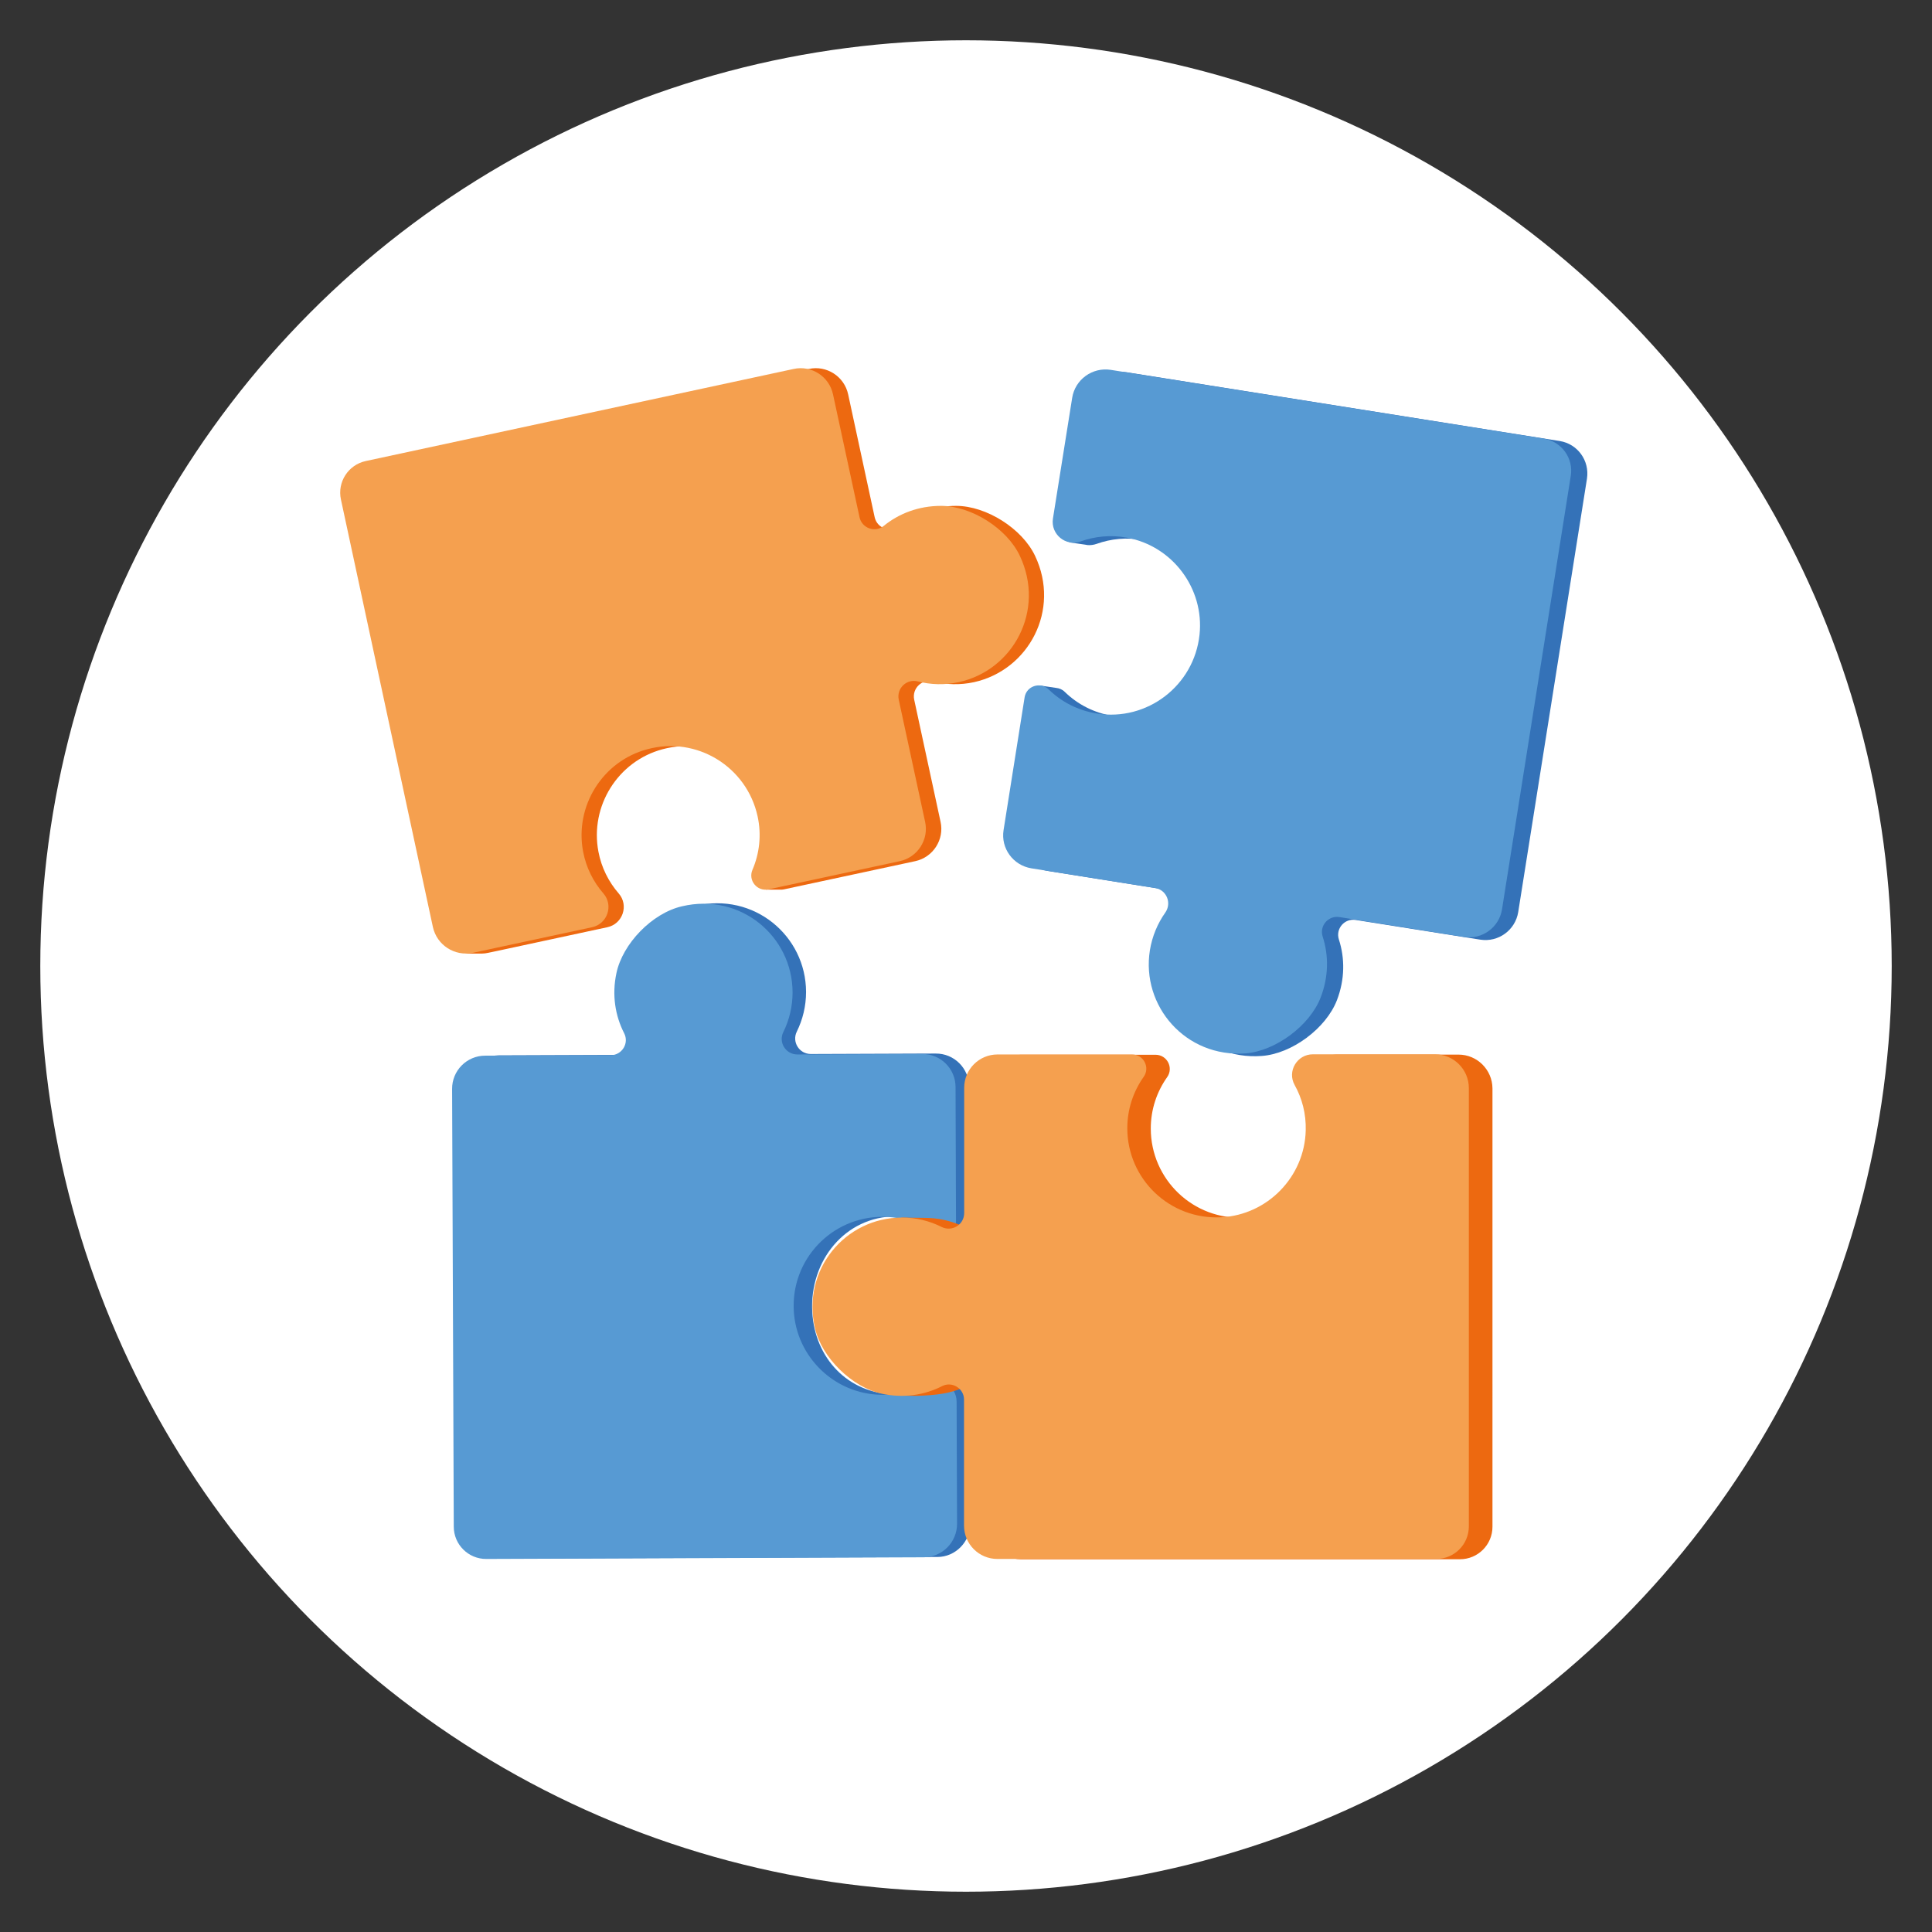 <?xml version="1.0" encoding="utf-8"?>
<!-- Generator: Adobe Illustrator 24.3.0, SVG Export Plug-In . SVG Version: 6.00 Build 0)  -->
<svg version="1.1" id="Capa_1" xmlns="http://www.w3.org/2000/svg" xmlns:xlink="http://www.w3.org/1999/xlink" x="0px" y="0px"
	 viewBox="0 0 127.56 127.56" style="enable-background:new 0 0 127.56 127.56;" xml:space="preserve">
<rect x="0" y="0" width="127.56" height="127.56" fill="#333333" stroke="none"/>
<style type="text/css">
	.md0{fill:#FFFFFF;}
	.md1{fill:#ED6910;}
	.md2{fill:#F5A04F;}
	.md3{fill:#3472B8;}
	.md4{fill:#579AD3;}
</style>
<g>
	<circle class="md0" cx="63.78" cy="63.78" r="61.12"/>
	<g>
		<g>
			<path class="md1" d="M68.34,36.7c-0.85-1.8-3.22-3.3-5.21-3.3c-1.47,0-2.77,0.5-3.78,1.32c-0.57,0.47-1.44,0.16-1.6-0.57
				l-1.75-8.11c-0.25-1.18-1.42-1.94-2.6-1.68l-28.25,6.08c-1.16,0.25-1.89,1.39-1.64,2.54l6.07,28.22c0.17,0.81,0.77,1.42,1.5,1.65
				l-0.37,0.11h1.1l0.01,0c0.13,0,0.27-0.02,0.41-0.05l0.62-0.13l0,0l0,0l7.25-1.56c1.02-0.22,1.43-1.45,0.75-2.23
				c-0.66-0.76-1.14-1.7-1.34-2.76c-0.57-3,1.28-5.97,4.23-6.76c3.28-0.89,6.58,1.16,7.29,4.43c0.27,1.23,0.12,2.46-0.34,3.53
				c-0.18,0.42-0.03,0.85,0.28,1.1l-0.42,0.21l0.98,0v0c0.07,0,0.15,0,0.23-0.02l8.66-1.86c1.18-0.25,1.94-1.42,1.68-2.6l-1.74-8.06
				c-0.16-0.75,0.52-1.4,1.26-1.21c0.85,0.22,1.77,0.25,2.69,0.05C67.92,44.24,70.04,40.28,68.34,36.7z"/>
			<path class="md2" d="M62.13,33.4c-1.47,0-2.77,0.5-3.78,1.32c-0.57,0.47-1.44,0.16-1.6-0.57l-1.75-8.11
				c-0.25-1.18-1.42-1.94-2.6-1.68l-28.25,6.08c-1.16,0.25-1.89,1.39-1.64,2.54l6.07,28.22c0.26,1.2,1.44,1.96,2.64,1.71l7.87-1.69
				c1.02-0.22,1.43-1.45,0.75-2.23c-0.66-0.76-1.14-1.7-1.34-2.76c-0.57-3,1.28-5.97,4.23-6.76c3.28-0.89,6.58,1.16,7.29,4.43
				c0.27,1.23,0.12,2.46-0.34,3.53c-0.3,0.7,0.31,1.45,1.06,1.29l8.66-1.86c1.18-0.25,1.94-1.42,1.68-2.6l-1.74-8.06
				c-0.16-0.75,0.52-1.4,1.26-1.21c0.85,0.22,1.77,0.25,2.69,0.05c3.62-0.78,5.74-4.74,4.05-8.33C66.49,34.89,64.13,33.4,62.13,33.4
				z"/>
		</g>
		<g id="man_1_">
			<path class="md3" d="M102.99,29.12L74.4,24.58c-1.22-0.19-2.36,0.64-2.55,1.85l-1.27,7.97c-0.06,0.37,0.03,1.41,0.03,1.41
				l1.03,0.15c0.06,0.01,0.12,0.02,0.18,0.03l0,0l0,0c0.19,0.01,0.38-0.01,0.58-0.08c0.95-0.34,2-0.45,3.07-0.25
				c3.01,0.55,5.11,3.36,4.79,6.4c-0.36,3.38-3.47,5.74-6.78,5.21c-1.25-0.2-2.34-0.77-3.18-1.59c-0.16-0.16-0.36-0.24-0.56-0.26
				l0,0l-1.08-0.16l-1.34,9.72c-0.19,1.2,0.63,2.32,1.83,2.52l8.17,1.3c0.76,0.12,1.12,0.99,0.68,1.62
				c-0.51,0.72-0.87,1.57-1.02,2.5c-0.58,3.67,2.36,7.09,6.32,6.8c1.99-0.14,4.25-1.82,4.97-3.68c0.53-1.38,0.53-2.77,0.13-4.01
				c-0.23-0.71,0.37-1.41,1.11-1.29l8.22,1.3c1.2,0.19,2.32-0.63,2.51-1.82l4.54-28.62C104.96,30.41,104.16,29.31,102.99,29.12z"/>
			<path class="md4" d="M87.2,65.85c0.53-1.38,0.53-2.77,0.13-4.01c-0.23-0.71,0.37-1.41,1.11-1.29l8.22,1.31
				c1.2,0.19,2.32-0.63,2.51-1.82l4.54-28.62c0.19-1.17-0.61-2.27-1.78-2.46l-28.59-4.54c-1.22-0.19-2.36,0.64-2.55,1.85l-1.27,7.97
				c-0.16,1.03,0.84,1.86,1.82,1.51c0.95-0.34,2-0.45,3.07-0.25c3.01,0.55,5.11,3.36,4.79,6.4c-0.36,3.38-3.47,5.74-6.78,5.21
				c-1.25-0.2-2.34-0.77-3.18-1.59c-0.55-0.53-1.47-0.23-1.59,0.52l-1.39,8.77c-0.19,1.2,0.63,2.32,1.83,2.52l8.17,1.3
				c0.76,0.12,1.12,0.99,0.68,1.62c-0.51,0.72-0.87,1.57-1.02,2.5c-0.58,3.67,2.36,7.09,6.32,6.8
				C84.22,69.39,86.48,67.72,87.2,65.85z"/>
		</g>
		<g>
			<path class="md3" d="M64.07,100.57l-0.03-8.05c0-0.78-0.63-1.35-1.33-1.37l0,0l0,0c-0.04,0-0.07,0-0.11,0l-0.89,0.02
				c0,0-1.67,0.91-2.67,0.89c-3.05-0.06-5.24-2.38-5.41-5.43c-0.19-3.39,2.16-6.31,5.51-6.32c1.15,0,3.01,1.25,3.01,1.25l0.91-0.02
				c0.49,0,0.95-0.38,0.95-0.94l-0.03-8.86c0-1.21-0.99-2.19-2.2-2.18l-8.25,0.03c-0.76,0-1.26-0.8-0.92-1.48
				c0.39-0.79,0.61-1.68,0.61-2.62c-0.01-3.71-3.45-6.6-7.31-5.68c-1.94,0.46-3.89,2.47-4.3,4.42c-0.31,1.44-0.08,2.82,0.51,3.97
				c0.34,0.66-0.14,1.44-0.88,1.45l-8.3,0.03c-1.21,0-2.19,0.99-2.18,2.2l0.11,28.9c0,1.18,0.97,2.14,2.15,2.13l28.87-0.11
				C63.08,102.8,64.07,101.8,64.07,100.57z"/>
			<path class="md4" d="M40.7,64.25c-0.31,1.44-0.08,2.82,0.51,3.97c0.34,0.66-0.14,1.44-0.88,1.45l-8.3,0.03
				c-1.21,0-2.19,0.99-2.18,2.2l0.11,28.9c0,1.18,0.97,2.14,2.15,2.13l28.87-0.11c1.23,0,2.22-1,2.21-2.23l-0.03-8.05
				c0-1.04-1.12-1.7-2.03-1.19c-0.88,0.49-1.9,0.76-2.98,0.74c-3.05-0.06-5.57-2.49-5.74-5.54c-0.19-3.39,2.49-6.2,5.84-6.21
				c1.26,0,2.43,0.39,3.39,1.06c0.62,0.44,1.48-0.01,1.48-0.77l-0.03-8.86c0-1.21-0.99-2.19-2.2-2.18l-8.25,0.03
				c-0.76,0-1.26-0.8-0.92-1.48c0.39-0.79,0.61-1.68,0.61-2.62c-0.01-3.71-3.45-6.6-7.31-5.68C43.06,60.29,41.11,62.3,40.7,64.25z"
				/>
		</g>
		<g>
			<path class="md1" d="M96.3,69.63h-8.07c-1.04,0-1.71,1.12-1.2,2.03c0.49,0.88-1.23,8.53-4.84,8.73c-3.4,0.19-6.21-2.52-6.21-5.88
				c0-1.26,0.4-2.43,1.08-3.39c0.44-0.62,0-1.48-0.77-1.48H67.4c-1.21,0-2.2,0.98-2.2,2.2c0,0-0.8,9.53-1.49,9.19
				c-0.71-0.35-1.49-0.57-2.32-0.61l0,0h-0.01c-0.1,0-0.2-0.01-0.3-0.01c-0.1,0-1.56-0.02-1.56-0.02L59.3,92.15l1.27,0.01
				c1.21-0.04,2.25-0.15,3.19-0.62c0.66-0.34,1.45,0.15,1.45,0.89v8.32c0,1.21,0.98,2.2,2.2,2.2h28.98c1.19,0,2.15-0.96,2.15-2.15
				V71.86C98.53,70.63,97.53,69.63,96.3,69.63z"/>
			<path class="md2" d="M58.22,92.02c1.44,0.31,2.82,0.09,3.98-0.5c0.66-0.34,1.45,0.15,1.45,0.89v8.32c0,1.21,0.98,2.2,2.2,2.2
				h28.98c1.19,0,2.15-0.96,2.15-2.15V71.84c0-1.23-1-2.23-2.23-2.23h-8.07c-1.04,0-1.71,1.12-1.2,2.03
				c0.49,0.88,0.76,1.9,0.73,2.99c-0.07,3.06-2.52,5.58-5.57,5.74c-3.4,0.18-6.21-2.52-6.21-5.88c0-1.26,0.4-2.43,1.08-3.39
				c0.44-0.62,0-1.48-0.77-1.48h-8.88c-1.21,0-2.2,0.98-2.2,2.2v8.27c0,0.77-0.8,1.26-1.49,0.92c-0.79-0.4-1.68-0.62-2.63-0.62
				c-3.72,0-6.63,3.44-5.73,7.31C54.25,89.63,56.26,91.6,58.22,92.02z"/>
		</g>
	</g>
</g>
</svg>
